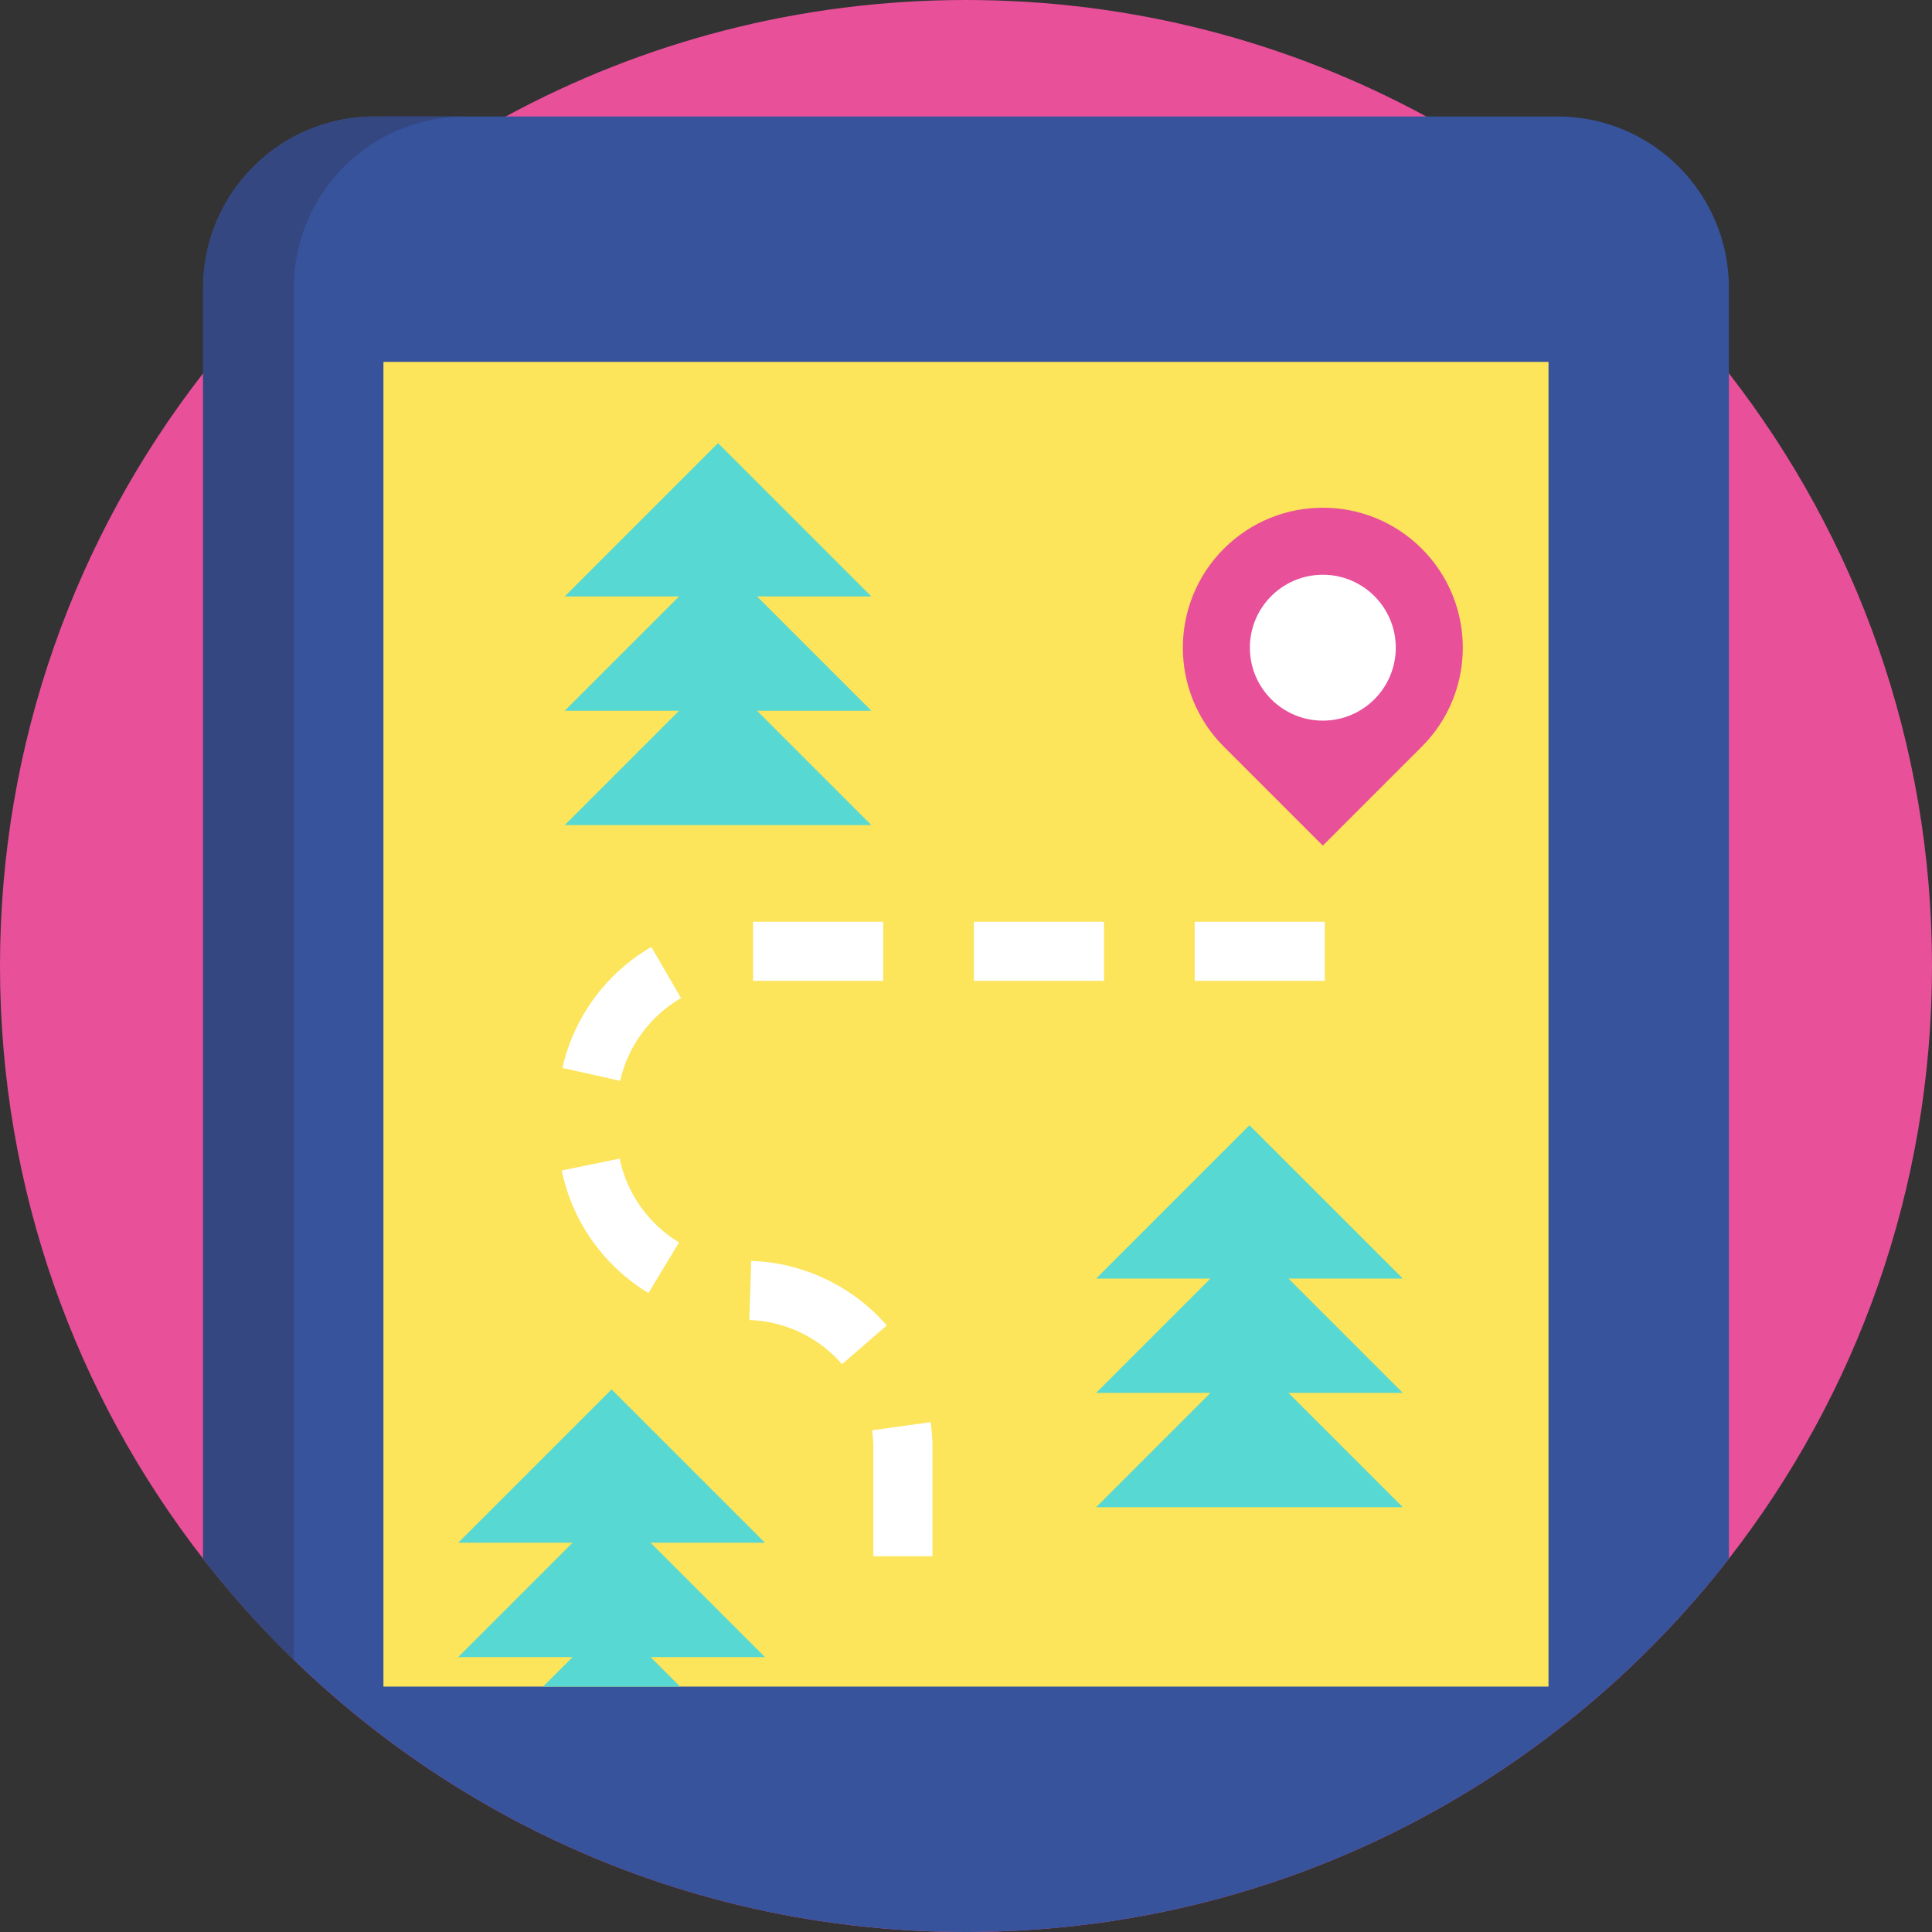 <?xml version="1.0" encoding="iso-8859-1"?>
<!-- Generator: Adobe Illustrator 19.0.0, SVG Export Plug-In . SVG Version: 6.00 Build 0)  -->
<svg version="1.1" id="Capa_1" xmlns="http://www.w3.org/2000/svg" xmlns:xlink="http://www.w3.org/1999/xlink" x="0px" y="0px"
	 viewBox="0 0 512 512" style="enable-background:new 0 0 512 512;" xml:space="preserve">
<rect x="0" y="0" width="512" height="512" fill="#333333" stroke="none"/>
<path style="fill:#E8509A;" d="M512,256c0,59.193-20.093,113.695-53.823,157.059C411.335,473.266,338.192,512,256,512
	s-155.335-38.734-202.177-98.941C20.093,369.695,0,315.193,0,256S20.093,142.305,53.823,98.941
	c21.682-27.857,48.985-51.127,80.217-68.075C170.297,11.18,211.843,0,256,0s85.703,11.18,121.96,30.866
	c31.232,16.948,58.535,40.218,80.217,68.075C491.907,142.305,512,196.807,512,256z"/>
<path style="fill:#36539C;" d="M458.177,76.309v336.75C411.335,473.266,338.192,512,256,512s-155.335-38.734-202.177-98.941V76.309
	c0-25.098,20.334-45.443,45.432-45.443h313.49C437.833,30.866,458.177,51.21,458.177,76.309z"/>
<path style="fill:#344780;" d="M123.288,30.866c-25.098,0-45.432,20.344-45.432,45.443v363.53
	c-8.62-8.349-16.656-17.293-24.033-26.781V76.309c0-25.098,20.334-45.443,45.432-45.443
	C99.255,30.866,123.288,30.866,123.288,30.866z"/>
<rect x="101.616" y="95.901" style="fill:#FCE45B;" width="308.757" height="351.065"/>
<g>
	<polygon style="fill:#58D8D2;" points="200.621,158.061 230.923,158.061 190.286,117.425 149.649,158.061 179.951,158.061 
		149.649,188.363 179.951,188.363 149.649,218.665 230.923,218.665 200.621,188.363 230.923,188.363 	"/>
	<polygon style="fill:#58D8D2;" points="202.71,439.139 172.408,439.139 180.234,446.966 143.914,446.966 151.74,439.139 
		121.438,439.139 151.74,408.837 121.438,408.837 162.074,368.201 202.71,408.837 172.408,408.837 	"/>
	<polygon style="fill:#58D8D2;" points="341.454,338.829 371.756,338.829 331.119,298.192 290.482,338.829 320.784,338.829 
		290.482,369.131 320.784,369.131 290.482,399.433 371.756,399.433 341.454,369.131 371.756,369.131 	"/>
</g>
<path style="fill:#E8509A;" d="M376.792,145.416L376.792,145.416c-14.486-14.486-37.973-14.486-52.459,0l0,0
	c-14.486,14.486-14.486,37.973,0,52.459l26.229,26.229l26.229-26.229C391.279,183.389,391.279,159.902,376.792,145.416z"/>
<g>
	<circle style="fill:#FFFFFF;" cx="350.563" cy="171.645" r="19.331"/>
	<path style="fill:#FFFFFF;" d="M247.118,412.421h-15.673V383.76c0-1.58-0.109-3.169-0.325-4.722l15.524-2.156
		c0.314,2.265,0.474,4.579,0.474,6.879L247.118,412.421L247.118,412.421z M223.154,361.524c-6.194-7.142-15.15-11.408-24.572-11.706
		l0.495-15.665c13.778,0.435,26.87,6.669,35.918,17.103L223.154,361.524z M171.848,342.673c-11.835-7.15-20.21-18.989-22.98-32.48
		l15.353-3.152c1.893,9.222,7.628,17.319,15.734,22.218L171.848,342.673z M164.348,286.436l-15.295-3.425
		c3.01-13.442,11.596-25.13,23.555-32.068l7.865,13.558C172.283,269.251,166.405,277.247,164.348,286.436z M351.086,259.939h-34.482
		v-15.673h34.482V259.939z M292.571,259.939H258.09v-15.673h34.482V259.939z M234.057,259.939h-34.482v-15.673h34.482V259.939z"/>
</g>
<g>
</g>
<g>
</g>
<g>
</g>
<g>
</g>
<g>
</g>
<g>
</g>
<g>
</g>
<g>
</g>
<g>
</g>
<g>
</g>
<g>
</g>
<g>
</g>
<g>
</g>
<g>
</g>
<g>
</g>
</svg>
